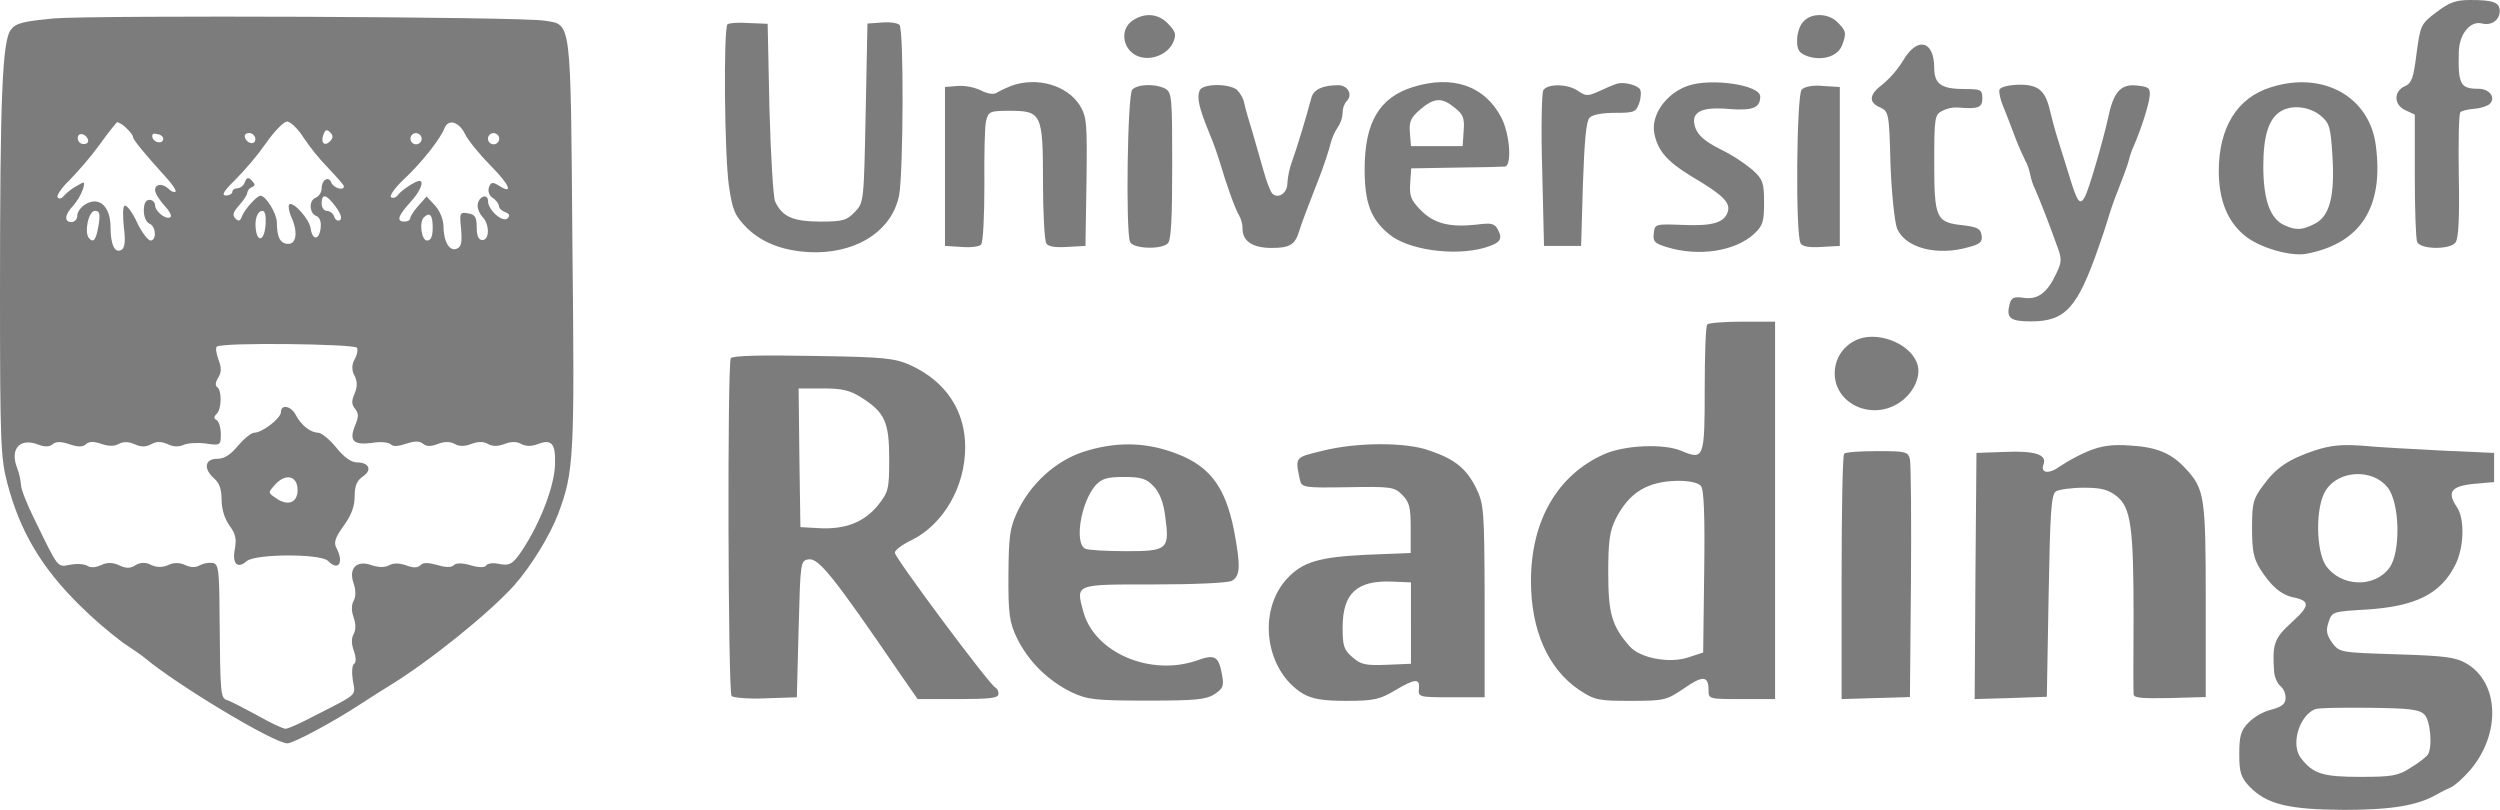 <?xml version="1.0" encoding="utf-8"?>
<!-- Generator: Adobe Illustrator 25.0.1, SVG Export Plug-In . SVG Version: 6.00 Build 0)  -->
<svg version="1.1" id="Layer_1" xmlns="http://www.w3.org/2000/svg" xmlns:xlink="http://www.w3.org/1999/xlink" x="0px" y="0px"
	 viewBox="0 0 977 316.6" style="enable-background:new 0 0 977 316.6;" xml:space="preserve">
<style type="text/css">
	.st0{fill:#7C7C7C;}
</style>
<path class="st0" d="M952.1,4.8c-6.1,4.6-6.2,5.1-7.7,16c-1.2,9.7-1.9,11.7-4.6,12.9c-4.5,2-4.3,7.4,0.3,9.4l3.6,1.7v23.7
	c0,13,0.4,24.7,0.9,26c1.2,3,12.6,3.2,15,0.3c1.2-1.6,1.6-9.1,1.3-26c-0.2-13.1,0-24.4,0.6-24.9c0.4-0.6,3-1.2,5.6-1.4
	s5.2-1.2,5.9-1.9c2.5-2.5-0.2-5.9-4.3-5.9c-7.2,0-8.1-1.7-7.8-14.2c0.1-7.2,4.5-12.6,9.2-11.3c3.6,0.9,6.8-1.4,6.8-4.9
	S974,0,965.4,0C959.8,0,957.2,0.9,952.1,4.8z"/>
<path class="st0" d="M21,7.2C8.8,8.4,6.2,9,4.2,11.7C0.9,16,0,38.3,0,114.9c0,58.2,0.3,64.4,2.9,74.1c4.9,18.6,13.3,32.8,28,47.3
	c5.4,5.4,11.1,10.3,17.2,14.9c3.8,2.5,7.7,5.2,8.7,6.1c12.6,10.5,50.3,33.2,55.5,33.2c2.3,0,18.1-8.4,29.3-15.8
	c4.3-2.8,9.1-5.8,10.4-6.6c15.9-9.7,39.3-28.6,48.9-39.3c6.6-7.4,14-19.5,17.2-27.9c6.2-16.5,6.5-21.7,5.6-105.1
	c-0.7-89.3-0.3-86-10.7-87.7C204.2,6.5,37,5.9,21,7.2z M49.4,50.1c1.4,1.3,2.6,2.8,2.6,3.5c0,1,4.6,6.6,12.7,15.5
	c2.6,2.8,4.3,5.4,3.9,5.8s-1.6,0-2.5-0.9c-2.5-2.5-5.5-2.2-5.5,0.3c0,1.2,1.7,3.9,3.8,6.2s3,4.2,2,4.5c-2,0.7-5.8-2.5-5.8-4.9
	c-0.1-1.1-1-2-2.2-2c-1.4,0-2.2,1.4-2.2,4.2c0,2.3,0.9,4.5,2.2,5.1c2.6,1,2.9,6.6,0.4,6.6c-1-0.1-3.5-3.3-5.3-7.2s-4-6.8-4.8-6.4
	s-0.7,4.2-0.3,8.4c0.7,5.3,0.4,8.1-0.9,8.8c-2.6,1.6-4.3-2-4.3-8.8c0-7.9-4.2-12-9.4-9.2c-2,1-3.6,3.2-3.6,4.6
	c0.1,1.3-0.9,2.5-2.2,2.6c-3,0-2.8-2.9,0.6-6.4c1.6-1.9,2.9-4,3.8-6.4c0.9-3.2,0.7-3.2-2.3-1.4c-1.9,1-3.6,2.3-5.1,3.9
	c-1,1.2-1.9,1.4-2.5,0.6c-0.4-0.7,1.6-3.8,4.5-6.5c4.2-4.4,8.2-9,11.8-13.9c3.5-4.9,6.8-9,7.1-9C47.3,48.3,48.5,49.1,49.4,50.1
	L49.4,50.1z M118.5,53.6c2.9,4.3,6.2,8.4,9.8,12.1c3.3,3.5,6.1,6.6,6.1,7.1c0,1.9-4,0.7-4.9-1.4c-1-2.7-3.8-1.3-3.8,2.3
	c-0.1,1.5-0.9,2.8-2.2,3.5c-2.9,1-2.7,6.1,0.1,7.2c1.4,0.6,2,2.2,1.7,4.8c-0.6,4.8-3.2,4.8-3.9,0.1c-0.4-3.6-6.9-10.8-8.4-9.4
	c-0.4,0.6-0.1,2.6,0.7,4.6c2.8,5.9,2.2,10.8-1,10.8s-4.5-2.6-4.5-8.4c-0.1-3.6-4.3-10.4-6.4-10.4c-1.4,0-6.1,5.2-7.2,7.9
	c-0.7,2-1.3,2.3-2.6,1s-0.9-2.5,1.4-5.1c1.7-1.9,3.2-4.1,3.2-4.9c0.2-1.1,0.9-1.9,1.9-2.3c1.3-0.6,1.3-1,0-2.4
	c-1.4-1.6-2-1.4-2.8,0.4c-0.4,1.3-1.5,2.3-2.9,2.5c-1.2,0-2,0.6-2,1.4c0,0.7-1.2,1.4-2.5,1.4c-1.9,0-0.9-1.7,3.6-6.1
	c4.4-4.5,8.5-9.3,12.1-14.4c3.2-4.6,6.9-8.4,8.2-8.4S116.5,50.4,118.5,53.6L118.5,53.6z M181.8,52.5c1.1,2.3,5.5,7.7,9.8,12.1
	c7.7,7.7,9.2,11.7,3.3,7.9c-2.3-1.4-3-1.4-3.8,0.6c-0.5,1.6,0,3.3,1.4,4.2c1.5,1,2.5,2.5,2.5,3.3s1.2,1.9,2.5,2.3
	c1.6,0.7,1.9,1.4,0.9,2.4c-1.9,1.9-7.7-3.2-7.7-6.8c0-2.9-3.5-1.9-4,1.3c-0.3,1.3,0.6,3.5,1.7,4.8c3,2.9,3,9.2,0.1,9.2
	c-1.4,0-2.2-1.4-2.2-4.9c0-3.9-0.6-5.1-3.3-5.5c-3.3-0.6-3.5-0.3-2.8,6.1c0.4,5.4,0.1,6.9-1.7,7.7c-2.9,1.2-5.2-2.9-5.2-9
	c-0.2-2.9-1.4-5.7-3.3-7.9l-3.3-3.5l-3.2,3.6c-1.7,1.9-3.2,4.2-3.2,4.9s-1,1.3-2.2,1.3c-3.3,0-2.6-2.2,2.2-7.5
	c3.9-4.2,5.6-8.4,3.6-8.4c-1.6,0-7.2,3.8-8.4,5.5c-0.7,1-1.9,1.4-2.6,0.9c-0.9-0.4,1.3-3.6,4.8-6.9c7.1-6.6,14.6-16.2,16-20.1
	C175.3,46.2,179.5,47.7,181.8,52.5L181.8,52.5z M129,55.2c-2.2,2.2-3.8,0.6-2.6-2.6c0.7-1.9,1.3-2.2,2.6-0.9
	C130.3,53,130.2,53.9,129,55.2z M34.4,54.6c0.3,1-0.4,1.7-1.7,1.7c-1.3,0-2.3-1-2.3-2.2c0,0,0,0,0-0.1C30.3,51.6,33.5,52,34.4,54.6
	L34.4,54.6z M63.8,54.2c-0.1,2.2-3.5,1.7-4.2-0.4c-0.4-1.3,0.3-1.9,1.7-1.4C62.7,52.5,63.7,53.3,63.8,54.2L63.8,54.2z M99.8,54.3
	c0,2.5-3.2,2-4.1-0.6c-0.3-1,0.4-1.7,1.7-1.7C98.7,52,99.7,53.1,99.8,54.3C99.7,54.4,99.7,54.4,99.8,54.3L99.8,54.3z M164.8,54.2
	c0,1.2-1,2.2-2.2,2.2s-2.2-1-2.2-2.2s1-2.2,2.2-2.2l0,0C163.8,52.1,164.7,53,164.8,54.2L164.8,54.2z M195.1,54.2
	c0,1.2-1,2.2-2.2,2.2s-2.2-1-2.2-2.2s1-2.2,2.2-2.2l0,0C194.1,52.1,195.1,53,195.1,54.2L195.1,54.2z M131.2,80.8
	c1.9,2.6,2.6,4.6,1.7,5.2c-0.9,0.6-1.9-0.1-2.3-1.3c-0.4-1.3-1.6-2.2-2.9-2.3c-1.1,0-2-1.3-2-2.9C125.7,75.4,127.6,75.9,131.2,80.8z
	 M38.6,87.6c-1,6.1-2,7.5-3.8,5.5c-2-2.2-0.2-10.7,2.3-10.7C38.9,82.4,39.2,83.5,38.6,87.6L38.6,87.6z M103.8,87.7
	c-0.4,6.1-3,7.4-3.8,2.2c-0.6-4.2,0.6-7.5,2.6-7.5C103.6,82.4,104,84.6,103.8,87.7L103.8,87.7z M169.1,88.9c0,3.5-0.7,5.1-2.2,5.1
	c-2.2,0-3.2-7.2-1.2-9.1C168,82.7,169.1,84.1,169.1,88.9L169.1,88.9z M139.5,135.9c0.4,0.7,0.1,2.8-0.9,4.5c-1.2,2-1.2,4.5,0,6.5
	c1.2,2.5,1,4.5-0.1,7.1c-1.1,2.6-1.2,4,0.3,5.8c1.4,1.8,1.4,3,0,6.4c-2.5,6.1-0.7,7.8,6.5,6.9c3.3-0.6,6.6-0.3,7.5,0.6
	c0.9,0.9,3,0.7,5.9-0.3c3.5-1.1,5.2-1.1,6.6,0c1.4,1.1,3,1.2,5.8,0.1c2.6-1,4.8-1,6.6,0c1.7,1,3.9,1,6.5,0c2.6-1,4.8-1,6.5,0
	c1.7,1,3.9,1,6.5,0c2.6-1,4.8-1,6.5,0c1.9,1,4.1,1,6.6,0c5.4-2,6.9-0.1,6.6,8.2s-5.6,22.3-12.6,33c-3.8,5.8-5.1,6.6-9.7,5.6
	c-2-0.4-4.2-0.1-4.6,0.7s-2.8,0.9-6.1-0.1s-5.8-0.9-6.6,0s-3.2,0.9-6.4-0.1c-3.6-1-5.5-1-6.5,0c-1.2,1.2-2.9,1.2-5.8,0.1
	c-2.6-0.9-4.9-0.9-6.5,0s-4,0.9-6.8,0c-5.9-2.2-9.2,1.2-7.1,7.1c0.9,2.8,0.9,5.2,0,6.8s-0.9,3.9,0,6.5s0.9,4.9,0,6.5
	s-0.9,3.9,0.1,6.6c0.9,2.6,0.9,4.6,0,5.1c-0.7,0.6-0.9,3.3-0.4,6.5c1,6.1,2.5,4.8-15.5,14c-4.9,2.6-9.8,4.8-10.8,4.8
	s-5.9-2.3-11-5.2c-5-2.7-10.3-5.5-11.6-5.9c-2.9-0.9-2.9-1.5-3.2-33.7c-0.1-17.2-0.4-19.5-2.6-20c-1.7-0.2-3.5,0.1-5.1,0.9
	c-1.6,1-3.6,0.9-5.8-0.1c-2-1-4.5-1-6.5,0c-2.1,1-4.6,1-6.7,0c-1.9-1.1-4.3-1.1-6.2,0.1c-2,1.3-3.6,1.3-6.4,0
	c-2.2-1.1-4.7-1.2-6.9-0.1c-2.2,1-4.2,1.2-5.5,0.3c-1.2-0.7-4-0.9-6.7-0.4c-5.1,1-4.5,1.6-14-17.9c-2.9-5.8-5.2-11.7-5.2-13.3
	c-0.2-2.3-0.7-4.5-1.5-6.6c-2.9-7.4,1-11.9,8.1-9.2c2.6,1,4.5,1,5.8-0.1s3.2-1.1,6.5,0s5.2,1.2,6.5,0s3.2-1.1,6.1-0.1s5.1,0.9,6.7,0
	s3.8-1,6.2,0.1s4.3,1.2,6.5,0s3.9-1.1,6.5,0c1.9,1,4.1,1.1,6.1,0.3c1.3-0.7,5.2-1,8.5-0.6c5.9,0.9,6.1,0.7,6.1-3.6
	c0-2.5-0.7-4.9-1.6-5.5c-1.2-0.6-1.2-1.3,0-2.5c2-2,2-9.2,0.2-10.4c-0.9-0.6-0.7-1.9,0.3-3.6c1.4-2.2,1.4-3.9,0.2-7.1
	c-0.9-2.5-1.2-4.6-0.7-5.1C86.4,133.7,138.6,134.4,139.5,135.9L139.5,135.9z"/>
<path class="st0" d="M109.8,161c0,2.5-7.4,8.1-10.4,8.1c-1.2,0-4,2.3-6.4,5.1c-2.9,3.5-5.3,5.1-8.1,5.1c-4.9,0-5.5,3.9-1.2,7.7
	c2,1.7,2.9,4.2,2.9,8.2c0,3.6,1,7.1,3,10.1c2.4,3.2,2.9,5.2,2.2,9.1c-1.2,5.9,1,8.1,4.6,4.9c3.3-2.9,28.9-3,31.8-0.1
	c4,4.2,6.4,0.7,3.2-5.2c-1-2-0.4-3.9,2.9-8.5c3-4.2,4.3-7.5,4.3-11.6s0.9-6.1,3.2-7.7c3.8-2.5,2.4-5.5-2.3-5.5c-2.2,0-5.1-2-8.1-5.8
	c-2.6-3.2-5.8-5.8-7.1-5.8c-3-0.1-6.5-2.8-8.7-6.9C113.9,158.7,109.8,157.8,109.8,161z M116.3,191.5c0,5.1-4,6.5-8.7,3
	c-2.9-2-2.9-2,0-5.2C111.7,184.8,116.3,186,116.3,191.5L116.3,191.5z"/>
<path class="st0" d="M442.5,8.1c-5.4,3.8-3.5,12.4,3.2,14.2c4.9,1.3,10.7-1.3,12.7-5.6c1.4-3.2,1.1-4.2-1.7-7.2
	C452.8,5.2,447.3,4.8,442.5,8.1z"/>
<path class="st0" d="M704.8,8.4c-1.5,1.4-2.5,4.8-2.5,7.4c0,3.6,0.7,4.9,3.9,6.1c5.6,2,11.8,0.3,13.6-4c1.9-4.9,1.7-5.8-1.6-9.1
	C714.7,5.1,707.9,4.9,704.8,8.4z"/>
<path class="st0" d="M284.3,9.5c-1.6,1.7-1.2,51.5,0.6,63.4c1.4,9.5,2.3,11.4,7.1,16.3c6.4,6.2,15.6,9.4,27.3,9.4
	c16.9-0.3,29.5-9.1,32.1-22.4c1.6-9,1.9-64.8,0.1-66.5c-0.7-0.7-3.9-1.2-6.9-0.9l-5.6,0.4l-0.7,35c-0.7,34.5-0.7,35-4.2,38.6
	c-3.2,3.3-4.6,3.8-13.7,3.8c-10.7-0.1-14.7-1.9-17.5-7.9c-0.7-1.6-1.7-17.9-2.2-36.1l-0.7-33.3L292.6,9C288.6,8.7,284.9,9,284.3,9.5
	z"/>
<path class="st0" d="M743.9,23.4c-2.2,3.6-4.9,6.8-8.1,9.5c-5.3,3.9-5.8,7.1-1,9.1c3.3,1.6,3.5,2.2,4,22.1c0.4,11.1,1.6,22.4,2.5,25
	c3,7.7,15.5,11.1,28,7.5c4.5-1.2,5.5-2,5.1-4.6c-0.3-2.6-1.6-3.3-7.5-4c-10.3-1.1-11-2.7-11-24.7c0-17,0.2-18.5,3-19.9
	c1.9-1,4-1.5,6.1-1.4c8.1,0.7,9.7,0.1,9.7-3.6c0-3.3-0.6-3.6-6.7-3.6c-9.4,0-12.1-1.9-12.1-8.4C755.8,15.8,749.3,14.3,743.9,23.4z"
	/>
<path class="st0" d="M395.3,33.5c-2,0.8-4,1.7-5.9,2.8c-0.9,0.7-3.5,0.4-6.1-1c-2.9-1.3-6.1-1.9-9.2-1.7l-4.8,0.4v62.1l6.4,0.4
	c3.5,0.3,6.9-0.1,7.7-0.9s1.3-11,1.3-23.1c-0.1-12,0.1-23.4,0.7-25.4c0.9-3.5,1.5-3.8,9.1-3.8c12.6,0,13.1,1.1,13.1,27.9
	c0,12,0.6,22.8,1.3,23.9c0.7,1.3,3.6,1.7,8.2,1.4l7.1-0.4l0.4-25c0.3-23.1,0.1-25.4-2.6-29.9C417.1,33.4,405.4,29.9,395.3,33.5z"/>
<path class="st0" d="M552.2,34c-13.2,4.1-18.9,13.9-18.9,32.1c0,13,2.3,19.4,9.4,25.3c7.2,6.2,25.2,8.8,37.2,5.5
	c6.4-1.9,7.5-3.3,5.5-7.1c-1.3-2.5-2.5-2.8-8.5-2c-10.4,1.1-16.6-0.4-21.8-5.8c-3.8-3.9-4.3-5.5-4-10.4l0.4-5.8l17.3-0.3
	c9.5-0.1,18.2-0.3,19.2-0.4c2.9,0,2.2-12.4-1.3-19.2C580.2,33.5,567.7,29.2,552.2,34z M568.5,42.1c3.3,2.6,3.9,4,3.5,9.1l-0.4,5.9
	h-20.2l-0.4-5.2c-0.4-4.3,0.3-5.9,4-9.1C560.5,38.1,563.5,38,568.5,42.1L568.5,42.1z"/>
<path class="st0" d="M631.6,32.8c-1.2,0.4-4.2,1.7-6.8,2.9c-4.2,1.9-5.1,1.9-8-0.1c-4-2.9-12.1-3-13.7-0.3
	c-0.6,1.2-0.9,15.3-0.4,31.5l0.7,29.3h14.5l0.7-24.1c0.6-17.2,1.3-24.7,2.6-26s5.3-1.9,10-1.9c7.7,0,8.2-0.3,9.5-4.1
	c0.7-2.3,0.7-4.6,0.1-5.3C639,32.9,634,31.9,631.6,32.8z"/>
<path class="st0" d="M659.7,33.5c-8.7,3-14.6,11.6-13.2,18.6c1.3,6.8,5.1,11.1,14.5,16.8c12,7.1,15.2,10.1,14.3,13.6
	c-1.3,4.5-5.8,5.9-17.6,5.4c-10.8-0.4-11-0.4-11.4,3.3c-0.4,3.2,0.3,3.9,5.2,5.4c12.4,3.8,26.6,1.6,34-5.2c3.5-3.3,3.9-4.8,3.9-12.3
	s-0.4-9-4.5-12.7c-3.9-3.2-8.1-5.9-12.6-8.1c-5.8-2.9-8.5-5.2-9.7-8.2c-2.2-6.2,1.9-8.5,13.2-7.5c9.1,0.7,12.1-0.4,12.1-4.9
	S668.8,30.4,659.7,33.5z"/>
<path class="st0" d="M887.5,34.1c-13.2,4-20.4,15.8-20.4,32.7c0,11.1,3.2,19.4,9.8,25c5.5,4.8,17.9,8.5,24.3,7.4
	c21.3-4,30.4-18.1,27.3-42.1C926.2,37.9,908,27.6,887.5,34.1z M906.9,45.2c3.5,2.9,3.9,4.5,4.6,15.5c1,15.8-1,23.7-6.8,26.7
	c-5.1,2.6-7.4,2.7-12,0.6c-5.6-2.6-8.2-10-8.2-23.1c0-12,2.2-18.6,6.8-21.4S902.8,41.8,906.9,45.2z"/>
<path class="st0" d="M442.5,35c-1.9,1.9-2.6,55.1-0.9,59.5c1,2.7,12.1,3.2,14.8,0.6c1.3-1.3,1.7-10,1.7-30.4
	c0-26.7-0.1-28.6-2.8-30.1C451.6,32.7,444.7,32.8,442.5,35z"/>
<path class="st0" d="M468.8,35.4c-1.1,2.7-0.3,6.6,3.8,16.6c1.7,4,3.1,8.1,4.4,12.3c2,6.9,5.6,17.2,7.2,19.8
	c0.9,1.6,1.4,3.5,1.4,5.4c0,4.8,4,7.4,11.4,7.4c7.1,0,9.1-1.3,10.7-6.5c0.9-3,3.2-9.1,8.4-22.4c1.6-4.3,3.3-9.5,3.8-11.6
	c0.6-2.3,1.5-4.5,2.8-6.5c1.2-1.7,1.9-3.7,2-5.8c0-1.7,0.5-3.3,1.6-4.6c2.5-2.5,0.4-6.2-3.3-6.2c-6.1,0-9.7,1.7-10.5,4.9
	c-1.9,7.2-5.6,19.4-7.4,24.4c-1.1,2.9-1.8,6-2,9.1c0,3.8-3.6,6.2-5.9,3.9c-0.7-0.7-2.2-4.5-3.3-8.5c-1.2-3.9-3-10.7-4.3-15
	s-2.9-9.5-3.3-11.6c-0.4-2.1-1.5-4-3-5.5C479.7,32.5,469.8,32.7,468.8,35.4z"/>
<path class="st0" d="M704.1,35c-2,2-2.5,56.9-0.4,60.1c0.7,1.3,3.6,1.7,8.2,1.4l7.1-0.4V34l-6.5-0.4C708.7,33.2,705.3,33.8,704.1,35
	z"/>
<path class="st0" d="M781.4,35c-0.3,1,0.3,3.8,1.3,6.2c0.9,2.3,2.9,7.2,4.2,10.8c1.3,3.6,2.8,7.1,4.5,10.6c1,1.8,1.6,3.7,2,5.6
	c0.4,2.1,1.1,4.1,2,5.9c2.2,5.1,5.3,13.1,8.5,22c1.9,5.1,1.9,6.2-0.3,10.8c-3.5,7.5-7.2,10.3-12.7,9.5c-4-0.6-4.9-0.1-5.6,2.7
	c-1.3,5.2,0.3,6.5,8.4,6.5c13.4,0,18.1-5.1,26.4-28.9c1.3-3.6,2.9-8.5,3.6-10.8c1.2-4.2,2.7-8.3,4.3-12.3c1.7-4.3,3.5-9.2,3.9-10.8
	c0.5-2,1.1-3.9,2-5.8c3-6.9,5.9-16.2,6.2-19.5s-0.6-3.6-5.2-4.1c-6.2-0.6-9,2.6-11.1,12.9c-2.2,9.7-7.4,27.5-9,30.6
	c-2,3.6-3,2.2-6.2-8.4c-1.5-4.8-3.5-11.3-4.5-14.4s-2.2-7.8-2.8-10.2c-1.9-8.5-4.5-10.8-12.1-10.8C784.8,33.2,781.9,34,781.4,35z"/>
<path class="st0" d="M667.2,126.8c-0.6,0.4-1,11.9-1,25.3c0,27-0.3,27.8-9.1,24.1c-6.8-2.9-22.1-2.3-30.2,1.3
	c-18.2,8.1-28.6,25.9-28.6,49.6c0,19.2,6.7,34.3,18.8,42.5c6.1,4,7.4,4.3,20.2,4.3c13.2,0,14-0.3,20.7-4.8c7.4-5.2,9.7-5.1,9.7,0.6
	c0,3.5,0.1,3.5,13,3.5h13V125.7H681C673.9,125.7,667.7,126.2,667.2,126.8z M664.7,189.9c1.2,1.3,1.6,11.4,1.3,33.5l-0.4,31.6
	l-5.8,1.9c-7.4,2.5-19.1,0.3-23.1-4.5c-6.8-7.8-8.2-12.7-8.2-28.6c0-12.4,0.6-16.3,2.9-21c5.3-10.4,12.4-14.7,24.3-14.9
	C660.2,187.9,663.6,188.6,664.7,189.9z"/>
<path class="st0" d="M724.8,133.2c-4.8,2.4-7.8,7.3-7.8,12.7c0,11.6,13.7,18.3,24.4,12c6.1-3.5,9.7-10.8,7.8-15.9
	C746.3,133.8,732.7,128.9,724.8,133.2z"/>
<path class="st0" d="M285.6,140c-1.4,2.3-1.1,130.5,0.3,132c0.7,0.7,6.8,1.2,13.4,0.9l12.1-0.4l0.7-26.7c0.7-26.2,0.7-26.7,3.9-27.2
	c3.9-0.6,9.7,6.6,35.8,44.8l6.8,9.8h15.8c12.6,0,15.8-0.4,15.8-2c0.1-1-0.4-2-1.3-2.6c-2-0.7-39.2-50.6-39.2-52.6
	c0-1,2.9-3.2,6.5-4.9c12.4-6.1,21-20.8,21-36.3c0-14.3-7.5-25.7-21.4-32.1c-6.2-2.7-9.7-3.2-38-3.6C297.4,138.7,286.1,139,285.6,140
	z M336.7,155.4c9.1,5.8,10.8,9.5,10.8,24c0,11.9-0.3,12.9-4.5,18.2c-5.4,6.5-12.7,9.4-23,8.8l-7.2-0.4l-0.4-27.2l-0.3-27h9.4
	C329.2,151.8,332.1,152.5,336.7,155.4z"/>
<path class="st0" d="M423.6,176.5c-11,3.5-21.1,12.7-26.2,23.9c-2.8,6.1-3.2,9.5-3.3,24.4s0.4,18.4,3.2,24.3
	c4.5,9.3,12.1,16.8,21.4,21.4c6.2,2.9,9.1,3.3,29.5,3.3c19.1,0,23.1-0.4,26.4-2.5c3.5-2.3,3.8-3.2,2.9-8c-1.3-6.9-2.8-7.7-9.7-5.2
	c-18.1,6.3-39.9-2.9-44.4-18.9c-3-11.1-3.6-10.8,27.5-10.8c16.3,0,28.8-0.6,30.5-1.4c3.3-1.9,3.5-5.6,0.9-19.5
	c-3.5-17.9-10-26-24.4-30.9C446.7,172.7,435.6,172.7,423.6,176.5z M450.9,190.1c2.3,2.5,3.8,6.2,4.5,11.9
	c1.7,12.7,0.9,13.4-15.3,13.4c-7.4,0-14.5-0.4-15.8-0.9c-4.6-1.7-2-18.2,3.9-24.9c2.5-2.6,4.5-3.2,11.1-3.2S448,187,450.9,190.1z"/>
<path class="st0" d="M516.7,176.2c-10.7,2.6-10.6,2.3-8.7,11.3c0.7,3,1.3,3.2,18.8,2.9c16.9-0.3,18.1-0.1,21.2,3
	c2.8,2.8,3.3,4.8,3.3,13v9.7l-17.3,0.7c-18.6,0.9-24.9,2.8-30.9,9.2c-11.9,12.7-8.7,36.1,6.1,45.1c3.6,2,7.4,2.8,16.9,2.8
	c10.8,0,13.2-0.6,18.9-4c8.1-4.8,10-4.9,9.5-0.7c-0.3,3.2,0.1,3.3,12.7,3.3h13v-37.5c-0.1-36-0.3-37.9-3.3-44.2
	c-3.8-7.7-8.4-11.4-18.2-14.7C549.5,172.7,530.1,172.8,516.7,176.2z M551.4,243.5v15.9l-9.4,0.4c-8.2,0.3-10.1,0-13.4-2.9
	c-3.5-3-3.9-4.5-3.9-12c0.1-13.1,5.6-18.2,19.5-17.6l7.2,0.3L551.4,243.5z"/>
<path class="st0" d="M816.1,176.3c-3.8,1.6-7.5,3.6-11,5.9c-4.3,3.2-7.8,2.8-6.5-0.7c1.5-3.8-3.3-5.4-14.9-4.9l-11.3,0.4l-0.4,48.1
	l-0.3,48.1l14-0.4l14.2-0.5l0.7-39.5c0.6-33,1-39.6,2.9-40.8c1.2-0.7,6.1-1.4,10.8-1.4c6.9,0,9.5,0.7,12.9,3.3
	c5.6,4.5,6.6,12.3,6.6,47.3c-0.1,15.5-0.1,29.1,0,30.1c0,1.5,3.3,1.7,14.2,1.5l14-0.4v-37.5c0-40.5-0.4-43.8-7.8-51.7
	c-5.5-6.1-11.4-8.5-21.8-9.1C825.4,173.6,821.3,174.2,816.1,176.3z"/>
<path class="st0" d="M904.7,176c-10.4,3.5-15.3,6.8-20.4,13.9c-3.8,5.1-4.2,6.8-4.2,16.5c0,8.7,0.6,11.9,3.2,16
	c4.2,6.6,8.1,10.1,13.2,11.1c6.4,1.4,6.2,3.3-1,9.8c-6.8,6.2-7.5,8.5-6.8,18.9c0.1,2.3,1.3,5,2.5,5.9c1.3,1.2,2,2.9,2,4.6
	c0,2.3-1.3,3.5-5.5,4.6c-3.4,0.9-6.6,2.7-9.1,5.2c-2.9,3-3.5,5.2-3.5,12.3s0.7,9.1,4,12.6c6.7,6.9,15.2,9,37,9.1
	c18.5,0,28.8-1.7,36.3-6.1c1.7-1,3.4-1.8,5.2-2.6c1.7-0.7,5.2-3.9,7.8-6.9c12-14.2,11.3-34.1-1.5-41.6c-4.3-2.5-8.4-3-27.3-3.6
	c-22-0.7-22.3-0.7-25.2-4.5c-2.2-3.2-2.5-4.8-1.4-8c1.3-4.2,1.6-4.2,15-5c18.9-1.2,28.9-6.1,34.5-17.4c3.5-6.8,3.8-18.2,0.6-22.7
	c-3.9-5.8-2.2-8.1,6.6-9l8-0.7V177l-20.2-0.9c-11.1-0.6-25.2-1.3-31.1-1.9C915.1,173.6,911,174,904.7,176z M933,190.4
	c4.9,5.9,5.3,25.6,0.7,31.6c-5.8,7.8-18.8,7.4-24.7-0.9c-4-5.8-4.2-23.4,0-29.6C914.1,183.7,927.1,183.1,933,190.4z M947.5,279.3
	c2.3,2.3,3.2,12.6,1.3,15.6c-0.6,0.9-3.5,3.2-6.7,5.1c-4.9,3.2-7.2,3.6-19.8,3.6c-14.5,0-18.3-1.2-23-7.2
	c-4.2-5.2-0.9-16.5,5.3-19.2c1.2-0.6,10.7-0.7,21.2-0.6C941.6,276.8,945.5,277.2,947.5,279.3L947.5,279.3z"/>
<path class="st0" d="M720.7,177.3c-0.6,0.4-1,22.2-1,48.4v47.5l13.4-0.4l13.3-0.4l0.4-44.8c0.2-24.7,0-46.2-0.4-48.1
	c-0.7-3-1.6-3.2-12.9-3.2C727.1,176.3,721.2,176.7,720.7,177.3z"/>
</svg>
